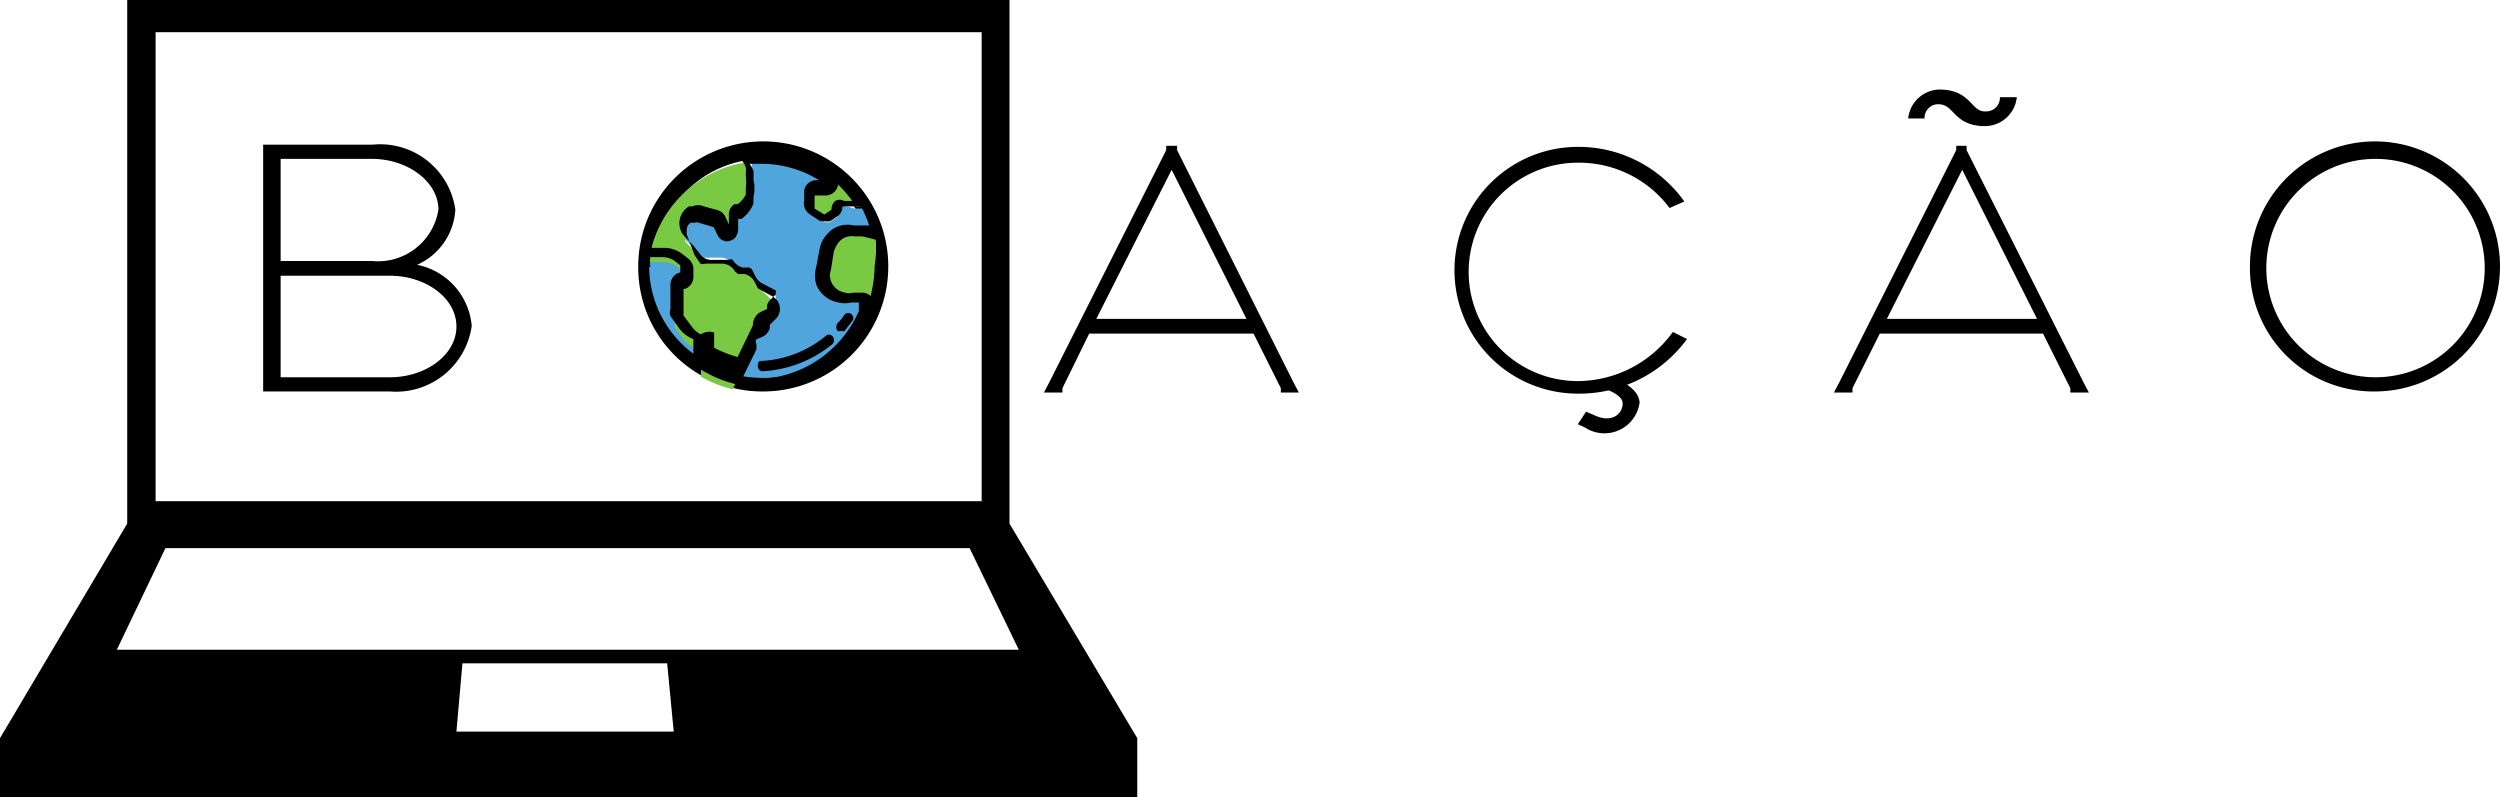 <svg id="Camada_1" data-name="Camada 1" xmlns="http://www.w3.org/2000/svg" viewBox="0 0 45.79 14.6"><defs><style>.cls-1{fill:#50a5dc;}.cls-2{fill:#7ac943;}</style></defs><title>BOAÇÃO preto</title><g id="Camada_4" data-name="Camada 4"><path id="note" d="M19.35,26.29V16.7H3.19v9.59L.86,30.22V31.3H21.69V30.22Zm-15.64-9H18.84v8.59H3.71ZM9.22,30.1l.11-1.25h3.75l.12,1.25ZM3,28.6l.89-1.86H18.62l.9,1.86Z" transform="translate(-0.86 -16.7)"/><path d="M8.5,21.55a1.25,1.25,0,0,1,1,1.12A1.4,1.4,0,0,1,8,23.87H5.68V19.35h2A1.39,1.39,0,0,1,9.2,20.54,1.18,1.18,0,0,1,8.5,21.55ZM6,21.48H7.67a1.12,1.12,0,0,0,1.22-.94c0-.51-.56-.93-1.22-.93H6Zm0,.26v1.87H8c.66,0,1.22-.41,1.22-.93s-.56-.93-1.22-.93H6Z" transform="translate(-0.86 -16.7)"/><path d="M12.55,21.61a2.29,2.29,0,1,1,2.29,2.26A2.27,2.27,0,0,1,12.55,21.61Zm.3,0a2,2,0,1,0,2-2A2,2,0,0,0,12.85,21.61Z" transform="translate(-0.86 -16.7)"/><path d="M20.91,22.81h-.1l-.49,1,0,.08h-.34l.1-.19,2.14-4.25,0-.08h.2l0,.08,2.13,4.25.1.19h-.33l0-.08-.5-1H20.91Zm2.78-.27-1.37-2.73-1.38,2.73Z" transform="translate(-0.86 -16.7)"/><path d="M31.5,22.78l.26.13a2.45,2.45,0,0,1-2,1,2.26,2.26,0,1,1,0-4.52,2.38,2.38,0,0,1,1.95,1l-.27.12a2.07,2.07,0,0,0-1.68-.83,2,2,0,0,0,0,4A2.16,2.16,0,0,0,31.5,22.78Z" transform="translate(-0.86 -16.7)"/><path d="M35.39,22.81h-.1l-.5,1,0,.08h-.34l.1-.19,2.14-4.25,0-.08h.19l0,.08,2.14,4.25.1.19h-.34l0-.08-.5-1H35.39Zm2.78-.27L36.8,19.81l-1.38,2.73Z" transform="translate(-0.86 -16.7)"/><path d="M42.07,21.61a2.29,2.29,0,1,1,2.29,2.26A2.26,2.26,0,0,1,42.07,21.61Zm.3,0a2,2,0,1,0,2-2A2,2,0,0,0,42.37,21.61Z" transform="translate(-0.86 -16.7)"/><path d="M36.11,18.87h-.3a.59.59,0,0,1,.57-.53c.58,0,.58.41.84.4a.25.25,0,0,0,.27-.26h.31a.59.59,0,0,1-.58.53c-.57,0-.56-.39-.84-.4A.25.25,0,0,0,36.11,18.87Z" transform="translate(-0.86 -16.7)"/><path d="M30.16,23.79s.41.11.42.29-.18.39-.53.22l-.14-.06-.15.23.13.06a.65.65,0,0,0,1-.45c0-.3-.5-.47-.5-.47" transform="translate(-0.86 -16.7)"/><path class="cls-1" d="M13.66,22.92a.48.48,0,0,1-.22-.18l-.15-.2a.31.31,0,0,1,0-.08V22a.13.13,0,0,1,.11-.14.13.13,0,0,0,.1-.15v-.12a.13.13,0,0,0-.05-.09l-.09-.08a.53.53,0,0,0-.29-.1h-.14l-.21,0a2.64,2.64,0,0,0,0,.29,2.15,2.15,0,0,0,1.06,1.85l0-.34A.17.17,0,0,0,13.66,22.92Z" transform="translate(-0.86 -16.7)"/><path class="cls-1" d="M16.72,22.22v0a.13.13,0,0,0-.15,0l-.09,0a.42.42,0,0,1-.19,0h0a.4.4,0,0,1-.33-.27.39.39,0,0,1,0-.26l.06-.32a.39.39,0,0,1,.11-.22l0,0a.36.36,0,0,1,.36-.13l.16,0h0l.29.07a2.35,2.35,0,0,0-.23-.57l-.19,0h0l-.2-.05a.1.1,0,0,0-.12.11.15.15,0,0,1,0,.09l-.13.09a.09.09,0,0,1-.1,0l-.19-.11a.15.15,0,0,1-.06-.16l0-.19a.16.16,0,0,1,.13-.11H16a.14.14,0,0,0,.13-.14v-.15a2.18,2.18,0,0,0-1.28-.42,2.58,2.58,0,0,0-.39,0,.46.46,0,0,1,.17.24h0a.31.31,0,0,1,0,.13v0a.59.59,0,0,1,0,.27l0,.12a.5.5,0,0,1-.19.24l-.06,0a.13.13,0,0,0-.05.11v.17c0,.08,0,.14-.12.13a.11.11,0,0,1-.09-.06L14,20.77a.13.13,0,0,0-.07-.06l-.26-.08a.2.2,0,0,0-.15,0l-.06,0a.23.23,0,0,0-.12.27h0a.37.37,0,0,0,0,.11l.17.18,0,0,.12.16a.15.15,0,0,0,.14.07h.31a.18.18,0,0,1,.16.1.18.18,0,0,0,.12.09l.12,0a.19.19,0,0,1,.12.1l.06.11a.13.13,0,0,0,.06.07l.27.15a.15.15,0,0,1,.08.16.12.12,0,0,1-.05.1l-.1.1a.16.16,0,0,0,0,.07l0,.06a.22.22,0,0,1-.09.1l-.11.05a.18.18,0,0,0-.1.16.24.24,0,0,1,0,.08l-.31.64a2.1,2.1,0,0,0,.51.06,2.16,2.16,0,0,0,2-1.23v-.2A.11.11,0,0,0,16.72,22.22Z" transform="translate(-0.86 -16.7)"/><path class="cls-2" d="M14.63,23a.18.18,0,0,1,.1-.16l.11-.05a.22.22,0,0,0,.09-.1l0-.06a.16.16,0,0,1,0-.07l.1-.1a.12.12,0,0,0,.05-.1.15.15,0,0,0-.08-.16L14.79,22a.13.13,0,0,1-.06-.07l-.06-.11a.19.19,0,0,0-.12-.1l-.12,0a.18.18,0,0,1-.12-.09.18.18,0,0,0-.16-.1h-.31a.15.15,0,0,1-.14-.07l-.12-.16,0,0-.17-.18a.37.37,0,0,1,0-.11h0a.23.23,0,0,1,.12-.27l.06,0a.2.2,0,0,1,.15,0l.26.08a.13.13,0,0,1,.07.06l.07.15a.11.11,0,0,0,.09.06c.07,0,.12-.05.12-.13v-.17a.13.13,0,0,1,.05-.11l.06,0a.5.5,0,0,0,.19-.24l0-.12a.59.59,0,0,0,0-.27v0a.31.31,0,0,0,0-.13h0a.46.46,0,0,0-.17-.24,2.14,2.14,0,0,0-1.74,1.82l.21,0H13a.53.53,0,0,1,.29.1l.09.08a.13.13,0,0,1,.05.09v.12a.13.13,0,0,1-.1.15.13.13,0,0,0-.11.14v.44a.31.31,0,0,0,0,.08l.15.2a.48.48,0,0,0,.22.18.17.17,0,0,1,.11.18l0,.34a2.27,2.27,0,0,0,.58.23l.31-.64A.24.24,0,0,0,14.63,23Z" transform="translate(-0.86 -16.7)"/><path class="cls-2" d="M16,20.15h-.15a.16.16,0,0,0-.13.11l0,.19a.15.15,0,0,0,.06.16l.19.11a.09.09,0,0,0,.1,0l.13-.09a.15.15,0,0,0,0-.09.1.1,0,0,1,.12-.11l.2.05h0l.19,0a2.4,2.4,0,0,0-.58-.65V20A.14.14,0,0,1,16,20.15Z" transform="translate(-0.86 -16.7)"/><path class="cls-2" d="M16.9,21.08,16.61,21h0l-.16,0a.36.36,0,0,0-.36.13l0,0a.39.39,0,0,0-.11.22l-.06.32a.39.39,0,0,0,0,.26.4.4,0,0,0,.33.27h0a.42.42,0,0,0,.19,0l.09,0a.13.13,0,0,1,.15,0v0a.11.11,0,0,1,0,.08v.2a2.32,2.32,0,0,0,.2-.91A2.1,2.1,0,0,0,16.9,21.08Z" transform="translate(-0.86 -16.7)"/><path d="M16.46,22.46a.09.09,0,0,0-.13,0,1,1,0,0,1-.13.16.12.12,0,0,0,0,.14.09.09,0,0,0,.07,0,.09.09,0,0,0,.06,0l.14-.18A.09.09,0,0,0,16.46,22.46Z" transform="translate(-0.86 -16.7)"/><path d="M16,22.84a2,2,0,0,1-1.18.47c-.05,0-.08,0-.08.1a.09.09,0,0,0,.09.09h0a2.21,2.21,0,0,0,1.28-.5.11.11,0,0,0,0-.14A.09.09,0,0,0,16,22.84Z" transform="translate(-0.86 -16.7)"/><path d="M17,21.06h0a2.22,2.22,0,0,0-.24-.6,2.43,2.43,0,0,0-.6-.68,2.27,2.27,0,0,0-1.33-.43,2.6,2.6,0,0,0-.4,0,2.33,2.33,0,0,0-1,.48,2.28,2.28,0,0,0-.79,1.42c0,.1,0,.21,0,.31a2.23,2.23,0,0,0,.31,1.13,2.3,2.3,0,0,0,.8.81h0a2.22,2.22,0,0,0,.6.24,2.33,2.33,0,0,0,.53.06A2.17,2.17,0,0,0,16,23.47a2.14,2.14,0,0,0,.81-.93,2.24,2.24,0,0,0,.22-.95A2.33,2.33,0,0,0,17,21.06Zm-.51-.68-.17,0a.16.16,0,0,0-.16,0,.2.2,0,0,0-.07.16h0l-.13.09h0l-.18-.11a0,0,0,0,1,0-.05l0-.19a0,0,0,0,1,0,0H16a.23.23,0,0,0,.21-.2A2.35,2.35,0,0,1,16.47,20.38Zm-3.72,1.21a1.09,1.09,0,0,1,0-.18l.12,0H13a.38.38,0,0,1,.23.08l.09.07s0,0,0,0v.13s0,0,0,0a.23.23,0,0,0-.18.23v.44a.2.2,0,0,0,0,.13l.15.21a.56.56,0,0,0,.27.21s0,0,0,.08l0,.19A2,2,0,0,1,12.75,21.59Zm.94,1.24a.43.43,0,0,1-.18-.15l-.15-.2V22s0,0,0,0a.24.24,0,0,0,.18-.26V21.6a.26.26,0,0,0-.09-.16l-.09-.07a.55.55,0,0,0-.34-.13h-.12l-.13,0a2,2,0,0,1,.71-1.2,2.09,2.09,0,0,1,.91-.44.39.39,0,0,1,.11.17v0a.36.36,0,0,1,0,.1v.05a.83.83,0,0,1,0,.22l0,.12a.44.44,0,0,1-.15.18l-.06,0a.23.23,0,0,0-.1.19v.18s0,0,0,0h0l-.07-.15a.24.24,0,0,0-.13-.11l-.26-.07a.26.26,0,0,0-.21,0l-.06,0a.36.36,0,0,0-.17.38.35.35,0,0,0,.08.16l.17.18,0,0,.12.15a.25.25,0,0,0,.21.11h.31a.08.08,0,0,1,.08,0,.31.31,0,0,0,.18.14l.12,0a.1.1,0,0,1,.06.05l.06.12a.35.35,0,0,0,.1.11l.27.14s0,0,0,.07a.05.05,0,0,1,0,0l-.1.1a.21.21,0,0,0-.06.1l0,.07s0,0,0,0l-.11.05a.27.27,0,0,0-.15.25,0,0,0,0,1,0,0l-.28.58a2.26,2.26,0,0,1-.43-.17l0-.28A.28.28,0,0,0,13.69,22.83Zm1.12.81a1.64,1.64,0,0,1-.38,0l.26-.53a.27.27,0,0,0,0-.12.08.08,0,0,1,0-.07l.11-.05a.25.25,0,0,0,.14-.16l0-.06,0,0,.1-.1a.26.26,0,0,0-.05-.42l-.27-.15a0,0,0,0,1,0,0l-.06-.12a.28.28,0,0,0-.18-.14l-.12,0s0,0-.06-.05a.27.27,0,0,0-.24-.14h-.31a.12.12,0,0,1-.08,0l-.11-.16,0,0L13.44,21a.16.16,0,0,1,0-.07.15.15,0,0,1,.07-.15l.07,0a.11.11,0,0,1,.08,0l.27.08h0L14,21a.2.2,0,0,0,.16.12.23.23,0,0,0,.16-.06.27.27,0,0,0,.06-.17v-.18s0,0,0,0l.06,0a.62.62,0,0,0,.22-.28l0-.12a.69.69,0,0,0,0-.32v0a.94.94,0,0,0,0-.16h0a.54.54,0,0,0-.07-.13h.2a2,2,0,0,1,1.19.38V20a0,0,0,0,1,0,0H15.8a.23.23,0,0,0-.21.18l0,.19a.24.24,0,0,0,.11.26l.18.12.09,0a.17.17,0,0,0,.1,0l.13-.09a.21.21,0,0,0,.09-.18h0l.2,0h0l.14,0h0a2.17,2.17,0,0,1,.15.35l-.13,0h0l-.15,0A.49.49,0,0,0,16,21l0,0a.53.53,0,0,0-.13.27l-.06.32a.58.58,0,0,0,0,.32.53.53,0,0,0,.41.33h0a.46.46,0,0,0,.23,0l.09,0a0,0,0,0,1,.05,0v0a0,0,0,0,1,0,0v.16A2.08,2.08,0,0,1,14.81,23.64Zm2-1.49h0a.22.22,0,0,0-.17-.09l-.08,0-.09,0a.26.26,0,0,1-.15,0h0a.33.33,0,0,1-.26-.21.31.31,0,0,1,0-.21l.05-.32a.51.51,0,0,1,.09-.18l0,0a.3.3,0,0,1,.29-.11l.15,0h0l.24.06a1.94,1.94,0,0,1,0,1Z" transform="translate(-0.86 -16.7)"/></g></svg>
